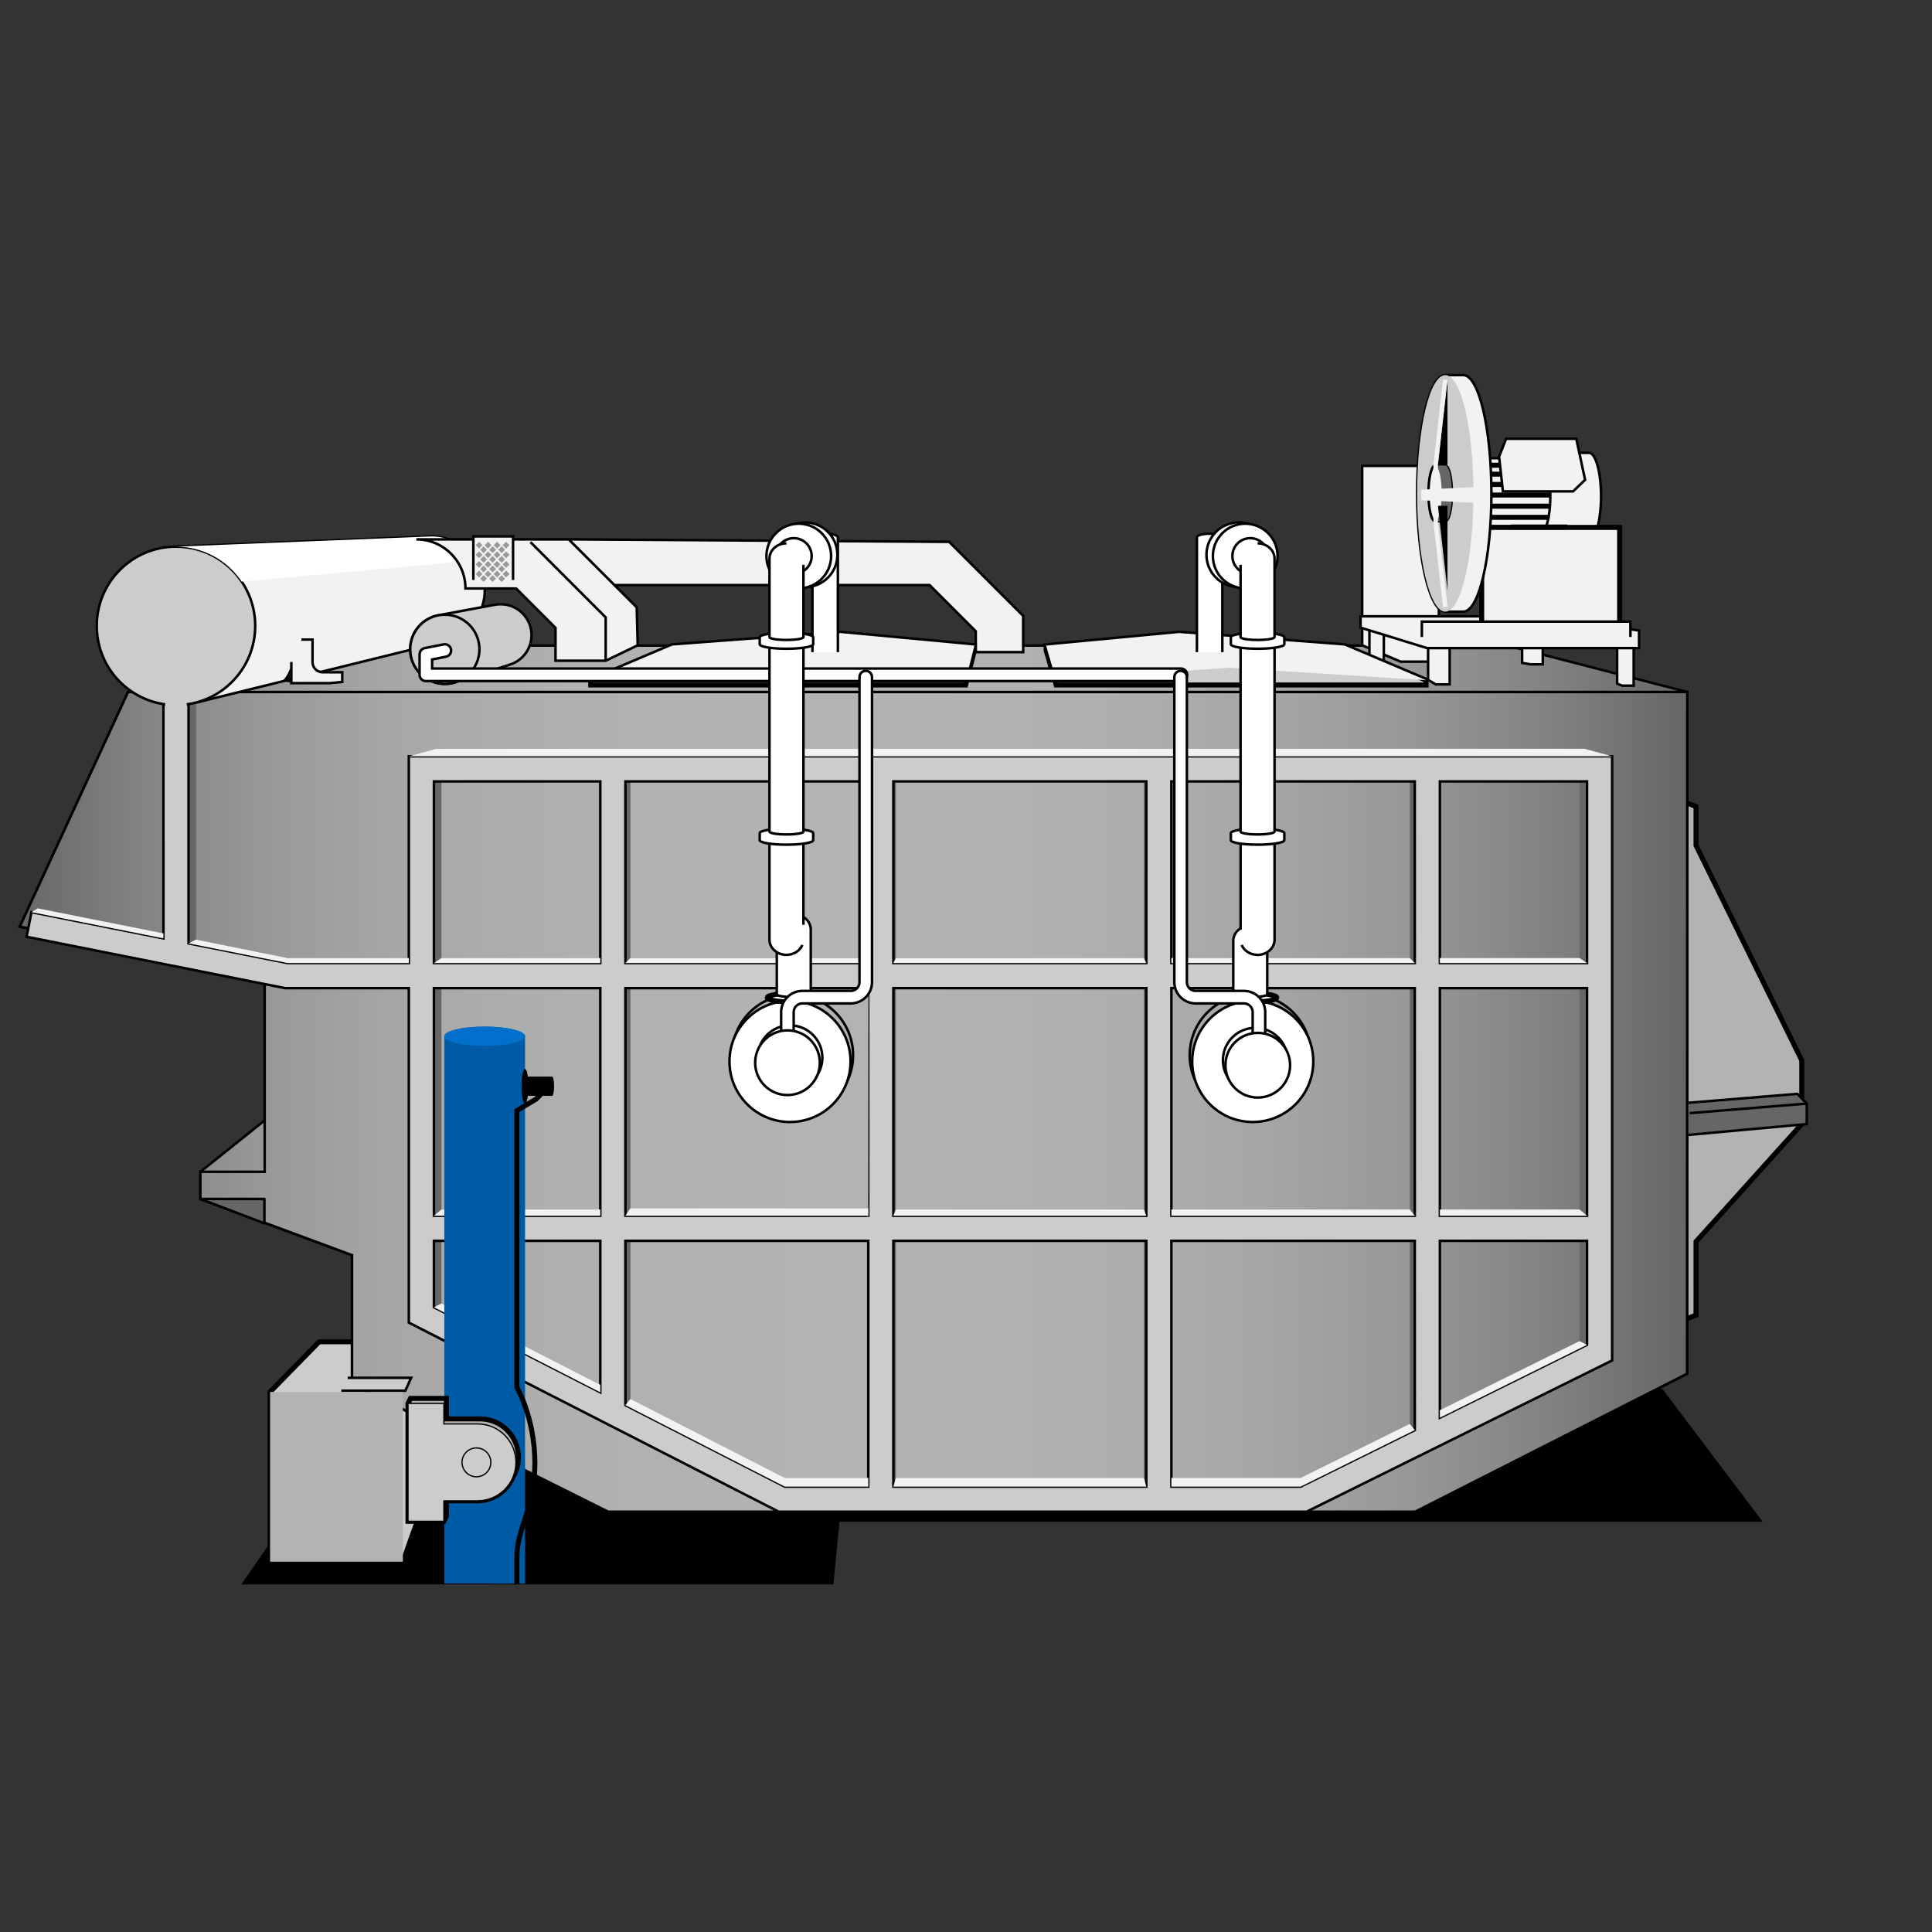 <svg version="1.1" id="Layer_1" xmlns="http://www.w3.org/2000/svg" xmlns:xlink="http://www.w3.org/1999/xlink" x="0px" y="0px" viewBox="0 0 100 100" xml:space="preserve"><rect x="0" y="0" width="100" height="100" fill="#333333" stroke="none"/><desc>Copyright Opto 22</desc> 
<g>
	<g id="common_lower">
		<polygon points="91.239,78.766 86.042,71.887 19.195,72.276 12.491,82.009 43.137,82.009 43.451,78.766 		"></polygon>
	</g>
	<g id="horizontal">
		<g>
			<g>
				<polygon fill="#CCCCCC" stroke="#000000" stroke-width="0.26" stroke-miterlimit="10" points="20.851,80.835 13.979,80.835 
					13.979,72.047 16.521,69.449 22.345,69.449 22.345,76.644 				"></polygon>
				<g>
					<polyline fill="#B3B3B3" stroke="#000000" stroke-width="0.26" stroke-miterlimit="10" points="86.283,41.16 87.786,41.745 
						87.786,43.759 93.259,54.886 93.259,58.182 87.786,64.265 87.786,68.067 86.223,68.717 					"></polyline>
					
						<linearGradient id="SVGID_1_" gradientUnits="userSpaceOnUse" x1="1.024" y1="44.169" x2="87.335" y2="44.169" gradientTransform="matrix(1 0 0 -1 0 100)">
						<stop offset="0" style="stop-color:#666666"></stop>
						<stop offset="0.005" style="stop-color:#696969"></stop>
						<stop offset="0.075" style="stop-color:#848484"></stop>
						<stop offset="0.15" style="stop-color:#999999"></stop>
						<stop offset="0.234" style="stop-color:#A8A8A8"></stop>
						<stop offset="0.333" style="stop-color:#B0B0B0"></stop>
						<stop offset="0.484" style="stop-color:#B3B3B3"></stop>
						<stop offset="0.631" style="stop-color:#B0B0B0"></stop>
						<stop offset="0.739" style="stop-color:#A7A7A7"></stop>
						<stop offset="0.835" style="stop-color:#979797"></stop>
						<stop offset="0.923" style="stop-color:#808080"></stop>
						<stop offset="1" style="stop-color:#666666"></stop>
					</linearGradient>
					<polygon fill="url(#SVGID_1_)" stroke="#000000" stroke-width="0.13" stroke-miterlimit="10" points="31.48,78.247 
						18.221,71.627 18.221,64.966 10.372,62.057 10.372,60.653 13.7,57.99 13.7,50.555 1.024,47.961 6.629,35.818 19.9,33.415 
						78.041,33.415 87.335,35.818 87.322,71.105 73.245,78.247 					"></polygon>
					<polygon fill="#F2F2F2" stroke="#000000" stroke-width="0.13" stroke-miterlimit="10" points="74.477,34.247 72.496,34.247 
						70.506,33.403 70.506,24.114 74.477,24.114 					"></polygon>
					
						<linearGradient id="SVGID_00000001651876615993491770000006889060853627339941_" gradientUnits="userSpaceOnUse" x1="1.024" y1="42.968" x2="87.335" y2="42.968" gradientTransform="matrix(1 0 0 -1 0 100)">
						<stop offset="0" style="stop-color:#666666"></stop>
						<stop offset="0.005" style="stop-color:#696969"></stop>
						<stop offset="0.075" style="stop-color:#848484"></stop>
						<stop offset="0.15" style="stop-color:#999999"></stop>
						<stop offset="0.234" style="stop-color:#A8A8A8"></stop>
						<stop offset="0.333" style="stop-color:#B0B0B0"></stop>
						<stop offset="0.484" style="stop-color:#B3B3B3"></stop>
						<stop offset="0.631" style="stop-color:#B0B0B0"></stop>
						<stop offset="0.739" style="stop-color:#A7A7A7"></stop>
						<stop offset="0.835" style="stop-color:#979797"></stop>
						<stop offset="0.923" style="stop-color:#808080"></stop>
						<stop offset="1" style="stop-color:#666666"></stop>
					</linearGradient>
					
						<polygon fill="url(#SVGID_00000001651876615993491770000006889060853627339941_)" stroke="#000000" stroke-width="0.13" stroke-miterlimit="10" points="
						31.48,78.247 18.221,71.627 18.221,64.966 10.372,62.057 10.372,60.653 13.7,60.653 13.7,50.555 1.024,47.961 6.629,35.818 
						87.335,35.818 87.322,71.105 73.245,78.247 					"></polygon>
					<path fill="#666666" d="M21.161,39.146v10.441H14.88l-4.732-0.954V36.046H8.459V48.31l-6.505-1.294l-0.367,0.188l-0.212,1.281
						l13.376,2.66h6.409v17.312l19.146,9.789h27.318l15.819-7.831V39.146l-1.427-0.39h-59.44L21.161,39.146z M31.071,71.676
						l-8.222-4.208v-3.243h8.222V71.676z M31.071,62.602H22.85V51.146h8.222v11.456H31.071z M31.071,49.587H22.85v-9.142h8.222
						v9.142H31.071z M44.942,76.493H40.62l-7.989-4.087v-8.18h12.311C44.942,64.226,44.942,76.493,44.942,76.493z M44.942,62.537
						H32.63V51.146h12.311L44.942,62.537L44.942,62.537z M44.942,49.587H32.63v-9.142h12.311L44.942,49.587L44.942,49.587z
						 M59.202,76.493H46.371V64.225h12.832L59.202,76.493L59.202,76.493z M59.202,62.602H46.371V51.146h12.832L59.202,62.602
						L59.202,62.602z M59.202,49.587H46.371v-9.142h12.832L59.202,49.587L59.202,49.587z M72.969,73.697l-5.649,2.795h-6.689V64.225
						h12.338V73.697z M72.969,62.602H60.631V51.146h12.338V62.602z M72.969,49.587H60.631v-9.142h12.338V49.587z M81.754,69.414
						l-7.226,3.575v-8.764h7.226V69.414z M81.754,62.602h-7.226V51.146h7.226V62.602z M81.754,49.587h-7.226v-9.142h7.226V49.587z"></path>
					<polyline fill="#CCCCCC" stroke="#000000" stroke-width="0.13" stroke-miterlimit="10" points="17.996,71.316 21.279,71.316 
						20.981,71.983 17.667,71.983 					"></polyline>
					<path fill="#CCCCCC" stroke="#000000" stroke-width="0.13" stroke-miterlimit="10" d="M21.161,39.146v10.701H14.88
						l-5.121-1.019V36.046h-1.3V48.57l-6.83-1.358l-0.253,1.274l13.376,2.66h6.409v17.312l19.146,9.789h27.318l15.819-7.831v-31.27
						H21.161z M31.071,72.066l-8.611-4.403v-3.438h8.611V72.066z M31.071,62.926H22.46v-11.78h8.611V62.926z M31.071,49.847H22.46
						v-9.402h8.611V49.847z M44.942,76.947H40.62l-8.249-4.217v-8.505h12.571V76.947z M44.942,62.926H32.371v-11.78h12.571
						C44.942,51.146,44.942,62.926,44.942,62.926z M44.942,49.847H32.371v-9.402h12.571C44.942,40.445,44.942,49.847,44.942,49.847z
						 M59.332,76.947H46.241V64.225h13.092L59.332,76.947L59.332,76.947z M59.332,62.926H46.241v-11.78h13.092L59.332,62.926
						L59.332,62.926z M59.332,49.847H46.241v-9.402h13.092L59.332,49.847L59.332,49.847z M73.229,74.022l-5.909,2.925h-6.689V64.225
						h12.597L73.229,74.022L73.229,74.022z M73.229,62.926H60.631v-11.78h12.597L73.229,62.926L73.229,62.926z M73.229,49.847
						H60.631v-9.402h12.597L73.229,49.847L73.229,49.847z M82.144,69.609l-7.616,3.77v-9.154h7.616V69.609z M82.144,62.926h-7.616
						v-11.78h7.616V62.926z M82.144,49.847h-7.616v-9.402h7.616V49.847z"></path>
					<path fill="#F2F2F2" stroke="#000000" stroke-width="0.13" stroke-miterlimit="10" d="M9.109,28.294l13.221-0.528
						c1.527,0,2.764,1.238,2.764,2.764c0,1.218-0.788,2.252-1.882,2.62l-13.009,3.204"></path>
					<circle fill="#CCCCCC" stroke="#000000" stroke-width="0.13" stroke-miterlimit="10" cx="9.109" cy="32.395" r="4.101"></circle>
					<polygon fill="#F2F2F2" stroke="#000000" stroke-width="0.13" stroke-miterlimit="10" points="84.559,35.489 83.962,35.489 
						83.702,35.384 83.702,33.07 84.559,33.07 					"></polygon>
					<polygon fill="#F2F2F2" stroke="#000000" stroke-width="0.13" stroke-miterlimit="10" points="75.035,35.424 74.308,35.424 
						73.918,35.189 73.918,33.07 75.035,33.07 					"></polygon>
					<polygon fill="#F2F2F2" stroke="#000000" stroke-width="0.13" stroke-miterlimit="10" points="71.627,34.386 70.994,34.386 
						70.881,34.181 70.881,32.336 71.627,32.336 					"></polygon>
					<polygon fill="#F2F2F2" stroke="#000000" stroke-width="0.13" stroke-miterlimit="10" points="79.854,34.386 79.222,34.386 
						78.784,34.311 78.784,32.336 79.854,32.336 					"></polygon>
					<polygon fill="#F2F2F2" stroke="#000000" stroke-width="0.13" stroke-miterlimit="10" points="70.422,31.901 79.705,31.901 
						84.837,32.636 84.837,33.546 73.865,33.546 70.422,32.486 					"></polygon>
					<polygon fill="#CCCCCC" points="9.666,43.751 9.666,32.798 8.552,32.798 8.552,43.529 					"></polygon>
					<polygon fill="#F2F2F2" points="83.443,39.146 21.161,39.146 22.576,38.756 82.016,38.756 					"></polygon>
					<polygon fill="#F2F2F2" points="46.241,49.847 59.332,49.847 59.202,49.587 46.371,49.587 					"></polygon>
					<polygon fill="#F2F2F2" points="46.241,62.926 59.332,62.926 59.202,62.602 46.371,62.602 					"></polygon>
					<polygon fill="#F2F2F2" points="46.241,76.947 59.332,76.947 59.202,76.493 46.371,76.493 					"></polygon>
					<polygon fill="#F2F2F2" points="32.371,49.847 44.942,49.847 44.942,49.587 32.63,49.587 					"></polygon>
					<polygon fill="#F2F2F2" points="32.371,62.926 44.942,62.926 44.942,62.537 32.63,62.537 					"></polygon>
					<polygon fill="#F2F2F2" points="44.942,76.947 40.619,76.947 32.371,72.73 32.63,72.405 40.619,76.493 44.942,76.493 					"></polygon>
					<polygon fill="#F2F2F2" points="22.46,49.847 31.071,49.847 31.071,49.587 22.85,49.587 					"></polygon>
					<polygon fill="#F2F2F2" points="22.46,62.926 31.071,62.926 31.071,62.602 22.85,62.602 					"></polygon>
					<polygon fill="#F2F2F2" points="22.46,67.663 31.071,72.066 31.071,71.676 22.85,67.468 					"></polygon>
					<polygon fill="#F2F2F2" points="9.758,48.828 14.88,49.847 21.161,49.847 21.161,49.587 14.88,49.587 10.148,48.633 					"></polygon>
					<polygon fill="#F2F2F2" points="1.63,47.211 8.459,48.569 8.459,48.31 1.954,47.016 					"></polygon>
					<polygon fill="#F2F2F2" points="73.229,49.847 60.631,49.847 60.631,49.587 72.969,49.587 					"></polygon>
					<polygon fill="#F2F2F2" points="73.229,62.926 60.631,62.926 60.631,62.602 72.969,62.602 					"></polygon>
					<polygon fill="#F2F2F2" points="60.631,76.947 67.32,76.947 73.229,74.022 72.969,73.697 67.32,76.493 60.631,76.493 					"></polygon>
					<polygon fill="#F2F2F2" points="82.144,69.609 74.528,73.379 74.528,72.989 81.754,69.414 					"></polygon>
					<polygon fill="#F2F2F2" points="82.144,62.926 74.528,62.926 74.528,62.602 81.754,62.602 					"></polygon>
					<polygon fill="#F2F2F2" points="82.144,49.847 74.528,49.847 74.528,49.587 81.754,49.587 					"></polygon>
					<g>
						<path fill="#FFFFFF" d="M22.33,27.766L9.109,28.294c1.416,0,2.664,0.717,3.401,1.808l12.125-1.097
							C24.14,28.259,23.293,27.766,22.33,27.766z"></path>
					</g>
					<path fill="#CCCCCC" stroke="#000000" stroke-width="0.13" stroke-miterlimit="10" d="M22.734,31.839
						c-0.852,0.138-1.502,0.877-1.502,1.768c0,0.989,0.802,1.791,1.791,1.791c0.224,0,0.439-0.041,0.637-0.117l2.721-0.878
						c0.655-0.2,1.131-0.809,1.131-1.529c0-0.883-0.716-1.599-1.599-1.599c-0.11,0-0.218,0.011-0.322,0.032L22.734,31.839z"></path>
					<path fill="#CCCCCC" stroke="#000000" stroke-width="0.13" stroke-miterlimit="10" d="M24.815,33.606
						c0,0.765-0.479,1.418-1.154,1.675c-0.198,0.075-0.413,0.117-0.637,0.117c-0.989,0-1.791-0.802-1.791-1.791
						c0-0.891,0.65-1.629,1.502-1.768c0.094-0.015,0.191-0.023,0.29-0.023C24.013,31.815,24.815,32.617,24.815,33.606z"></path>
					<polyline fill="#666666" stroke="#000000" stroke-width="0.13" stroke-miterlimit="10" points="87.392,58.742 93.519,58.182 
						93.519,57.121 93.031,56.618 87.391,57.08 					"></polyline>
					
						<line fill="none" stroke="#000000" stroke-width="0.13" stroke-miterlimit="10" x1="93.519" y1="57.121" x2="87.457" y2="57.616"></line>
					<polygon fill="#666666" stroke="#000000" stroke-width="0.13" stroke-linejoin="round" stroke-miterlimit="10" points="
						10.372,62.057 13.686,62.057 13.686,63.321 					"></polygon>
					<path fill="none" stroke="#000000" stroke-width="0.26" stroke-miterlimit="10" d="M18.197,40.235"></path>
					<polyline fill="#F2F2F2" stroke="#000000" stroke-width="0.13" points="29.437,27.917 49.13,28.047 52.959,31.876 
						52.959,32.758 52.959,33.753 50.505,33.753 50.505,32.672 48.117,30.284 30.849,30.284 					"></polyline>
					<path fill="#F2F2F2" stroke="#000000" stroke-width="0.13" stroke-miterlimit="10" d="M33.008,33.399l-0.052-1.962
						l-3.519-3.519h-7.886c1.403,0,2.541,1.137,2.541,2.541h2.624l2.037,2.037v1.703h2.598L33.008,33.399z"></path>
					<polyline fill="#F2F2F2" stroke="#000000" stroke-width="0.13" stroke-miterlimit="10" points="31.349,34.198 31.349,31.954 
						27.455,28.059 					"></polyline>
					<polyline fill="#F2F2F2" stroke="#000000" stroke-width="0.13" stroke-miterlimit="10" points="24.5,30.019 24.5,27.763 
						26.556,27.763 26.556,30.019 					"></polyline>
					<g>
						
							<rect x="24.676" y="28.094" transform="matrix(0.707 -0.707 0.707 0.707 -12.69 25.802)" fill="#999999" width="0.25" height="0.25"></rect>
						
							<rect x="25.142" y="28.094" transform="matrix(0.707 -0.707 0.707 0.707 -12.554 26.131)" fill="#999999" width="0.25" height="0.25"></rect>
						
							<rect x="25.608" y="28.094" transform="matrix(0.707 -0.707 0.707 0.707 -12.417 26.461)" fill="#999999" width="0.25" height="0.25"></rect>
						
							<rect x="26.074" y="28.094" transform="matrix(0.707 -0.707 0.707 0.707 -12.28 26.791)" fill="#999999" width="0.25" height="0.25"></rect>
					</g>
					<g>
						
							<rect x="24.911" y="28.33" transform="matrix(0.707 -0.707 0.707 0.707 -12.788 26.038)" fill="#999999" width="0.25" height="0.25"></rect>
						
							<rect x="25.378" y="28.33" transform="matrix(0.707 -0.707 0.707 0.707 -12.651 26.368)" fill="#999999" width="0.25" height="0.25"></rect>
						
							<rect x="25.844" y="28.33" transform="matrix(0.707 -0.707 0.707 0.707 -12.514 26.697)" fill="#999999" width="0.25" height="0.25"></rect>
					</g>
					<g>
						
							<rect x="24.676" y="28.592" transform="matrix(0.707 -0.707 0.707 0.707 -13.042 25.948)" fill="#999999" width="0.25" height="0.25"></rect>
						
							<rect x="25.142" y="28.592" transform="matrix(0.707 -0.707 0.707 0.707 -12.905 26.277)" fill="#999999" width="0.25" height="0.25"></rect>
						
							<rect x="25.608" y="28.592" transform="matrix(0.707 -0.707 0.707 0.707 -12.769 26.607)" fill="#999999" width="0.25" height="0.25"></rect>
						
							<rect x="26.075" y="28.592" transform="matrix(0.707 -0.707 0.707 0.707 -12.632 26.937)" fill="#999999" width="0.25" height="0.25"></rect>
					</g>
					<g>
						
							<rect x="24.912" y="28.828" transform="matrix(0.707 -0.707 0.707 0.707 -13.14 26.184)" fill="#999999" width="0.25" height="0.25"></rect>
						
							<rect x="25.378" y="28.828" transform="matrix(0.707 -0.707 0.707 0.707 -13.003 26.514)" fill="#999999" width="0.25" height="0.25"></rect>
						
							<rect x="25.845" y="28.828" transform="matrix(0.707 -0.707 0.707 0.707 -12.866 26.843)" fill="#999999" width="0.25" height="0.25"></rect>
					</g>
					<g>
						
							<rect x="24.675" y="29.089" transform="matrix(0.707 -0.707 0.707 0.707 -13.394 26.093)" fill="#999999" width="0.25" height="0.25"></rect>
						
							<rect x="25.142" y="29.089" transform="matrix(0.707 -0.707 0.707 0.707 -13.257 26.423)" fill="#999999" width="0.25" height="0.25"></rect>
						
							<rect x="25.608" y="29.089" transform="matrix(0.707 -0.707 0.707 0.707 -13.121 26.752)" fill="#999999" width="0.25" height="0.25"></rect>
						
							<rect x="26.074" y="29.089" transform="matrix(0.707 -0.707 0.707 0.707 -12.984 27.082)" fill="#999999" width="0.25" height="0.25"></rect>
					</g>
					<g>
						
							<rect x="24.912" y="29.326" transform="matrix(0.707 -0.707 0.707 0.707 -13.492 26.33)" fill="#999999" width="0.25" height="0.25"></rect>
						
							<rect x="25.379" y="29.326" transform="matrix(0.707 -0.707 0.707 0.707 -13.355 26.66)" fill="#999999" width="0.25" height="0.25"></rect>
						
							<rect x="25.845" y="29.326" transform="matrix(0.707 -0.707 0.707 0.707 -13.218 26.989)" fill="#999999" width="0.25" height="0.25"></rect>
					</g>
					<g>
						
							<rect x="24.676" y="29.587" transform="matrix(0.707 -0.707 0.707 0.707 -13.745 26.239)" fill="#999999" width="0.25" height="0.25"></rect>
						
							<rect x="25.142" y="29.587" transform="matrix(0.707 -0.707 0.707 0.707 -13.609 26.569)" fill="#999999" width="0.25" height="0.25"></rect>
						
							<rect x="25.608" y="29.587" transform="matrix(0.707 -0.707 0.707 0.707 -13.473 26.898)" fill="#999999" width="0.25" height="0.25"></rect>
						
							<rect x="26.075" y="29.587" transform="matrix(0.707 -0.707 0.707 0.707 -13.336 27.228)" fill="#999999" width="0.25" height="0.25"></rect>
					</g>
					<g>
						
							<rect x="24.912" y="29.823" transform="matrix(0.707 -0.707 0.707 0.707 -13.844 26.475)" fill="#999999" width="0.25" height="0.25"></rect>
						
							<rect x="25.378" y="29.823" transform="matrix(0.707 -0.707 0.707 0.707 -13.706 26.805)" fill="#999999" width="0.25" height="0.25"></rect>
						
							<rect x="25.844" y="29.823" transform="matrix(0.707 -0.707 0.707 0.707 -13.57 27.135)" fill="#999999" width="0.25" height="0.25"></rect>
					</g>
					<g>
						<path fill="#F2F2F2" stroke="#000000" stroke-width="0.13" stroke-miterlimit="10" d="M79.702,23.439
							c-0.342,0-0.619,1.005-0.619,2.244s0.277,2.244,0.619,2.244h2.549c0.342,0,0.619-1.005,0.619-2.244s-0.277-2.244-0.619-2.244
							H79.702z"></path>
						<path fill="#F2F2F2" stroke="#000000" stroke-width="0.13" stroke-miterlimit="10" d="M76.667,23.716
							c-0.3,0-0.543,0.88-0.543,1.966s0.243,1.966,0.543,1.966h3.035c0.3,0,0.543-0.88,0.543-1.966s-0.243-1.966-0.543-1.966H76.667
							z"></path>
						
							<line fill="none" stroke="#000000" stroke-width="0.26" stroke-linecap="round" stroke-miterlimit="10" x1="76.915" y1="24.08" x2="79.85" y2="24.08"></line>
						
							<line fill="none" stroke="#000000" stroke-width="0.26" stroke-linecap="round" stroke-miterlimit="10" x1="77.079" y1="24.543" x2="80.015" y2="24.543"></line>
						
							<line fill="none" stroke="#000000" stroke-width="0.26" stroke-linecap="round" stroke-miterlimit="10" x1="77.144" y1="25.075" x2="80.08" y2="25.075"></line>
						
							<line fill="none" stroke="#000000" stroke-width="0.26" stroke-linecap="round" stroke-miterlimit="10" x1="77.209" y1="25.622" x2="80.145" y2="25.622"></line>
						
							<line fill="none" stroke="#000000" stroke-width="0.26" stroke-linecap="round" stroke-miterlimit="10" x1="77.209" y1="26.2" x2="80.145" y2="26.2"></line>
						
							<line fill="none" stroke="#000000" stroke-width="0.26" stroke-linecap="round" stroke-miterlimit="10" x1="77.144" y1="26.778" x2="80.08" y2="26.778"></line>
						
							<line fill="none" stroke="#000000" stroke-width="0.26" stroke-linecap="round" stroke-miterlimit="10" x1="77.014" y1="27.306" x2="79.95" y2="27.306"></line>
					</g>
					<polygon fill="#CCCCCC" stroke="#000000" stroke-width="0.26" stroke-miterlimit="10" points="50.436,33.417 43.498,32.768 
						34.796,33.417 30.574,35.208 30.574,35.454 49.981,35.454 50.436,33.663 					"></polygon>
					<polygon fill="#CCCCCC" stroke="#000000" stroke-width="0.26" stroke-miterlimit="10" points="54.147,33.417 61.031,32.768 
						69.591,33.417 73.813,35.208 73.813,35.454 54.666,35.454 54.147,33.663 					"></polygon>
					<polygon fill="#F2F2F2" points="49.981,35.208 40.728,34.559 30.574,35.208 34.796,33.417 43.498,32.768 50.436,33.417 					
						"></polygon>
					<polygon fill="#F2F2F2" points="54.666,35.208 63.603,34.559 73.813,35.208 69.591,33.417 61.031,32.768 54.147,33.417 					
						"></polygon>
					<g>
						
							<polyline fill="none" stroke="#000000" stroke-width="0.779" stroke-linecap="round" stroke-linejoin="round" stroke-miterlimit="10" points="
							61.122,34.928 22.042,34.928 22.042,33.866 23.024,33.671 						"></polyline>
						
							<polyline fill="none" stroke="#FFFFFF" stroke-width="0.52" stroke-linecap="round" stroke-linejoin="round" stroke-miterlimit="10" points="
							61.122,34.928 22.042,34.928 22.042,33.866 23.024,33.671 						"></polyline>
					</g>
					<g>
						<circle fill="none" stroke="#000000" stroke-width="0.13" stroke-miterlimit="10" cx="41.021" cy="54.616" r="3.134"></circle>
						<circle fill="#FFFFFF" stroke="#000000" stroke-width="0.13" stroke-miterlimit="10" cx="40.891" cy="54.941" r="3.134"></circle>
						<circle fill="none" stroke="#000000" stroke-width="0.13" stroke-miterlimit="10" cx="40.891" cy="54.746" r="1.674"></circle>
						
							<ellipse fill="#FFFFFF" stroke="#000000" stroke-width="0.26" stroke-miterlimit="10" cx="41.097" cy="51.638" rx="1.384" ry="0.232"></ellipse>
						<path fill="#FFFFFF" stroke="#000000" stroke-width="0.13" stroke-miterlimit="10" d="M40.207,51.465
							c0,0.081,0.394,0.147,0.879,0.147s0.879-0.066,0.879-0.147v-3.353c0-0.435-0.394-0.787-0.879-0.787s-0.879,0.353-0.879,0.787
							V51.465z"></path>
						<path fill="#FFFFFF" stroke="#000000" stroke-width="0.13" stroke-miterlimit="10" d="M41.531,48.91
							c-0.124,0.3-0.446,0.514-0.825,0.514c-0.485,0-0.879-0.353-0.879-0.787v-5.115h1.758v4.341"></path>
						<path fill="#FFFFFF" stroke="#000000" stroke-width="0.13" stroke-miterlimit="10" d="M42.091,43.123
							c0-0.128-0.619-0.232-1.384-0.232c-0.764,0-1.384,0.104-1.384,0.232v0.365c0,0.128,0.619,0.232,1.384,0.232
							c0.764,0,1.384-0.104,1.384-0.232V43.123z"></path>
						<path fill="#FFFFFF" stroke="#000000" stroke-width="0.13" stroke-miterlimit="10" d="M41.586,33.43
							c0-0.081-0.394-0.147-0.879-0.147s-0.879,0.066-0.879,0.147v9.614c0,0.081,0.394,0.147,0.879,0.147s0.879-0.066,0.879-0.147
							V33.43z"></path>
						<path fill="#FFFFFF" stroke="#000000" stroke-width="0.13" stroke-miterlimit="10" d="M63.268,33.756v-5.951
							c0-0.099-0.295-0.18-0.658-0.18c-0.364,0-0.658,0.081-0.658,0.18v5.951"></path>
						<path fill="#FFFFFF" stroke="#000000" stroke-width="0.13" stroke-miterlimit="10" d="M43.368,33.756v-5.951
							c0-0.099-0.295-0.18-0.658-0.18c-0.364,0-0.658,0.081-0.658,0.18v5.951"></path>
						<path fill="#FFFFFF" stroke="#000000" stroke-width="0.13" stroke-miterlimit="10" d="M42.091,32.982
							c0-0.128-0.619-0.232-1.384-0.232c-0.764,0-1.384,0.104-1.384,0.232v0.365c0,0.128,0.619,0.232,1.384,0.232
							c0.764,0,1.384-0.104,1.384-0.232V32.982z"></path>
						<circle fill="#FFFFFF" stroke="#000000" stroke-width="0.13" stroke-miterlimit="10" cx="41.67" cy="28.715" r="1.674"></circle>
						<circle fill="#FFFFFF" stroke="#000000" stroke-width="0.13" stroke-miterlimit="10" cx="41.345" cy="28.78" r="1.674"></circle>
						<circle fill="#FFFFFF" stroke="#000000" stroke-width="0.13" stroke-miterlimit="10" cx="41.086" cy="28.78" r="0.925"></circle>
						<path fill="#FFFFFF" stroke="#000000" stroke-width="0.13" stroke-miterlimit="10" d="M41.586,29.234v3.743
							c0,0.081-0.394,0.147-0.879,0.147s-0.879-0.066-0.879-0.147V28.91c0-0.435,0.394-0.787,0.879-0.787"></path>
						<g>
							
								<path fill="none" stroke="#000000" stroke-width="0.779" stroke-linecap="round" stroke-linejoin="round" stroke-miterlimit="10" d="
								M40.756,53.901v-1.509c0-0.431,0.349-0.779,0.779-0.779h2.497c0.431,0,0.779-0.349,0.779-0.779V35.047"></path>
							
								<path fill="none" stroke="#FFFFFF" stroke-width="0.52" stroke-linecap="round" stroke-linejoin="round" stroke-miterlimit="10" d="
								M40.756,53.901v-1.509c0-0.431,0.349-0.779,0.779-0.779h2.497c0.431,0,0.779-0.349,0.779-0.779V35.047"></path>
						</g>
						<circle fill="#FFFFFF" stroke="#000000" stroke-width="0.13" stroke-miterlimit="10" cx="40.761" cy="55.006" r="1.674"></circle>
					</g>
					<g>
						<circle fill="#FFFFFF" stroke="#000000" stroke-width="0.13" stroke-miterlimit="10" cx="64.12" cy="28.715" r="1.674"></circle>
						<circle fill="none" stroke="#000000" stroke-width="0.13" stroke-miterlimit="10" cx="64.713" cy="54.616" r="3.134"></circle>
						<circle fill="#FFFFFF" stroke="#000000" stroke-width="0.13" stroke-miterlimit="10" cx="64.842" cy="54.941" r="3.134"></circle>
						<circle fill="none" stroke="#000000" stroke-width="0.13" stroke-miterlimit="10" cx="64.972" cy="54.876" r="1.674"></circle>
						
							<ellipse fill="#FFFFFF" stroke="#000000" stroke-width="0.26" stroke-miterlimit="10" cx="64.701" cy="51.638" rx="1.384" ry="0.232"></ellipse>
						<path fill="#FFFFFF" stroke="#000000" stroke-width="0.13" stroke-miterlimit="10" d="M65.592,51.465
							c0,0.081-0.394,0.147-0.879,0.147s-0.879-0.066-0.879-0.147v-2.769c0-0.435,0.394-0.787,0.879-0.787s0.879,0.353,0.879,0.787
							V51.465z"></path>
						<path fill="#FFFFFF" stroke="#000000" stroke-width="0.13" stroke-miterlimit="10" d="M64.267,48.91
							c0.124,0.3,0.446,0.514,0.825,0.514c0.485,0,0.879-0.353,0.879-0.787v-5.115h-1.758v4.601"></path>
						<path fill="#FFFFFF" stroke="#000000" stroke-width="0.13" stroke-miterlimit="10" d="M63.708,43.123
							c0-0.128,0.619-0.232,1.384-0.232s1.384,0.104,1.384,0.232v0.365c0,0.128-0.619,0.232-1.384,0.232s-1.384-0.104-1.384-0.232
							C63.708,43.488,63.708,43.123,63.708,43.123z"></path>
						<path fill="#FFFFFF" stroke="#000000" stroke-width="0.13" stroke-miterlimit="10" d="M64.212,33.43
							c0-0.081,0.394-0.147,0.879-0.147s0.879,0.066,0.879,0.147v9.614c0,0.081-0.394,0.147-0.879,0.147s-0.879-0.066-0.879-0.147
							V33.43z"></path>
						<path fill="#FFFFFF" stroke="#000000" stroke-width="0.13" stroke-miterlimit="10" d="M63.708,32.982
							c0-0.128,0.619-0.232,1.384-0.232s1.384,0.104,1.384,0.232v0.365c0,0.128-0.619,0.232-1.384,0.232s-1.384-0.104-1.384-0.232
							C63.708,33.347,63.708,32.982,63.708,32.982z"></path>
						<circle fill="#FFFFFF" stroke="#000000" stroke-width="0.13" stroke-miterlimit="10" cx="64.453" cy="28.78" r="1.674"></circle>
						<circle fill="#FFFFFF" stroke="#000000" stroke-width="0.13" stroke-miterlimit="10" cx="64.713" cy="28.78" r="0.925"></circle>
						<path fill="#FFFFFF" stroke="#000000" stroke-width="0.13" stroke-miterlimit="10" d="M64.212,29.234v3.743
							c0,0.081,0.394,0.147,0.879,0.147s0.879-0.066,0.879-0.147V28.91c0-0.435-0.394-0.787-0.879-0.787"></path>
						<g>
							
								<path fill="none" stroke="#000000" stroke-width="0.779" stroke-linecap="round" stroke-linejoin="round" stroke-miterlimit="10" d="
								M65.163,53.901v-1.509c0-0.431-0.349-0.779-0.779-0.779h-2.497c-0.431,0-0.779-0.349-0.779-0.779V35.047"></path>
							
								<path fill="none" stroke="#FFFFFF" stroke-width="0.52" stroke-linecap="round" stroke-linejoin="round" stroke-miterlimit="10" d="
								M65.163,53.901v-1.509c0-0.431-0.349-0.779-0.779-0.779h-2.497c-0.431,0-0.779-0.349-0.779-0.779V35.047"></path>
						</g>
						<circle fill="#FFFFFF" stroke="#000000" stroke-width="0.13" stroke-miterlimit="10" cx="65.102" cy="55.136" r="1.674"></circle>
					</g>
					
						<rect x="76.691" y="27.299" fill="#F2F2F2" stroke="#000000" stroke-width="0.26" stroke-miterlimit="10" width="7.141" height="5.382"></rect>
					<polyline fill="#F2F2F2" stroke="#000000" stroke-width="0.13" stroke-miterlimit="10" points="84.39,32.971 84.39,32.175 
						73.596,32.175 73.596,32.971 					"></polyline>
					<g>
						<path fill="#F2F2F2" stroke="#000000" stroke-width="0.13" stroke-miterlimit="10" d="M74.808,19.416
							c-0.805,0-1.457,2.741-1.457,6.122s0.653,6.122,1.457,6.122h0.929c0.805,0,1.458-2.741,1.458-6.122s-0.653-6.122-1.458-6.122
							H74.808z"></path>
						<ellipse fill="#CCCCCC" cx="74.808" cy="25.538" rx="1.458" ry="6.122"></ellipse>
						<path fill="#F2F2F2" stroke="#000000" stroke-width="0.13" stroke-miterlimit="10" d="M74.808,26.979
							c0.19,0,0.343-0.645,0.343-1.441s-0.154-1.441-0.343-1.441h-0.529c-0.19,0-0.343,0.645-0.343,1.441s0.154,1.441,0.343,1.441
							H74.808z"></path>
						<path fill="#666666" d="M74.808,24.096h-0.529c0.19,0,0.343,0.645,0.343,1.441s-0.154,1.441-0.343,1.441h0.529
							c0.19,0,0.343-0.645,0.343-1.441C75.151,24.742,74.998,24.096,74.808,24.096z"></path>
						<polygon points="74.425,24.053 74.922,19.654 74.922,24.053 						"></polygon>
						<polygon points="74.922,30.576 74.425,26.178 74.922,26.178 						"></polygon>
						<polygon fill="#F2F2F2" points="74.69,19.654 74.193,24.053 74.193,27.022 74.69,31.421 74.922,31.421 74.425,27.022 
							74.425,24.053 74.922,19.654 						"></polygon>
						<polygon fill="#F2F2F2" points="76.297,26.022 73.565,25.892 73.565,25.343 76.297,25.213 						"></polygon>
					</g>
					<path fill="#FFFFFF" stroke="#000000" stroke-width="0.195" stroke-miterlimit="10" d="M42.876,28.426"></path>
					
						<line fill="none" stroke="#000000" stroke-width="0.26" stroke-miterlimit="10" x1="78.184" y1="27.279" x2="81.119" y2="27.279"></line>
					<polygon fill="#F2F2F2" stroke="#000000" stroke-width="0.13" stroke-linecap="round" stroke-miterlimit="10" points="
						77.593,23.632 77.956,22.71 81.588,22.71 82.044,24.836 81.422,25.433 77.79,25.433 					"></polygon>
					<path fill="#F2F2F2" stroke="#000000" stroke-width="0.13" stroke-miterlimit="10" d="M15.079,34.264v1.095h1.985l0.65-0.065
						v-0.498h-1.017c-0.287,0-0.52-0.233-0.52-0.52v-1.172h-0.578"></path>
					<path d="M15.03,34.563c0,0-0.199,0.547-0.448,0.697l0.448,0.061V34.563z"></path>
				</g>
				<g>
					<g>
						<path fill="#005BA6" d="M27.178,81.964V53.636c0-0.275-0.936-0.498-2.09-0.498s-2.09,0.223-2.09,0.498v28.328
							C22.998,81.964,27.178,81.964,27.178,81.964z"></path>
						<ellipse fill="#0070CC" cx="25.088" cy="53.636" rx="2.09" ry="0.498"></ellipse>
					</g>
					<ellipse cx="27.174" cy="56.223" rx="0.179" ry="0.893"></ellipse>
					<path d="M27.153,56.72c-0.055,0-0.1-0.223-0.1-0.498s0.045-0.498,0.1-0.498h1.426c0.055,0,0.1,0.223,0.1,0.498
						s-0.045,0.498-0.1,0.498H27.153z"></path>
					<path fill="none" stroke="#000000" stroke-width="0.26" stroke-miterlimit="10" d="M28.414,56.223l-0.663,0.663l-0.995,0.597
						v14.329c0,0,0.929,1.592,0.929,3.914s-0.929,3.383-0.929,4.843v1.436"></path>
				</g>
				<g>
					<rect x="13.979" y="72.047" fill="#B3B3B3" width="6.872" height="8.787"></rect>
					<path fill="#B3B3B3" stroke="#000000" stroke-width="0.26" stroke-miterlimit="10" d="M26.835,75.431
						c0-1.099-0.891-1.99-1.99-1.99h-1.739V72.38h-1.858l-0.13,0.26v6.103h1.858l0.13-0.26v-0.802h1.609
						c0.834,0,1.547-0.513,1.843-1.241C26.733,76.145,26.835,75.8,26.835,75.431z"></path>
					<path fill="#CCCCCC" stroke="#000000" stroke-width="0.065" stroke-miterlimit="10" d="M24.715,73.701h-1.739V72.64h-1.858
						v6.103h1.858v-1.061h1.739c1.099,0,1.99-0.891,1.99-1.99S25.814,73.701,24.715,73.701z"></path>
					<circle fill="#CCCCCC" stroke="#000000" stroke-width="0.065" stroke-miterlimit="10" cx="24.66" cy="75.691" r="0.746"></circle>
				</g>
			</g>
		</g>
	</g>
</g>
</svg>